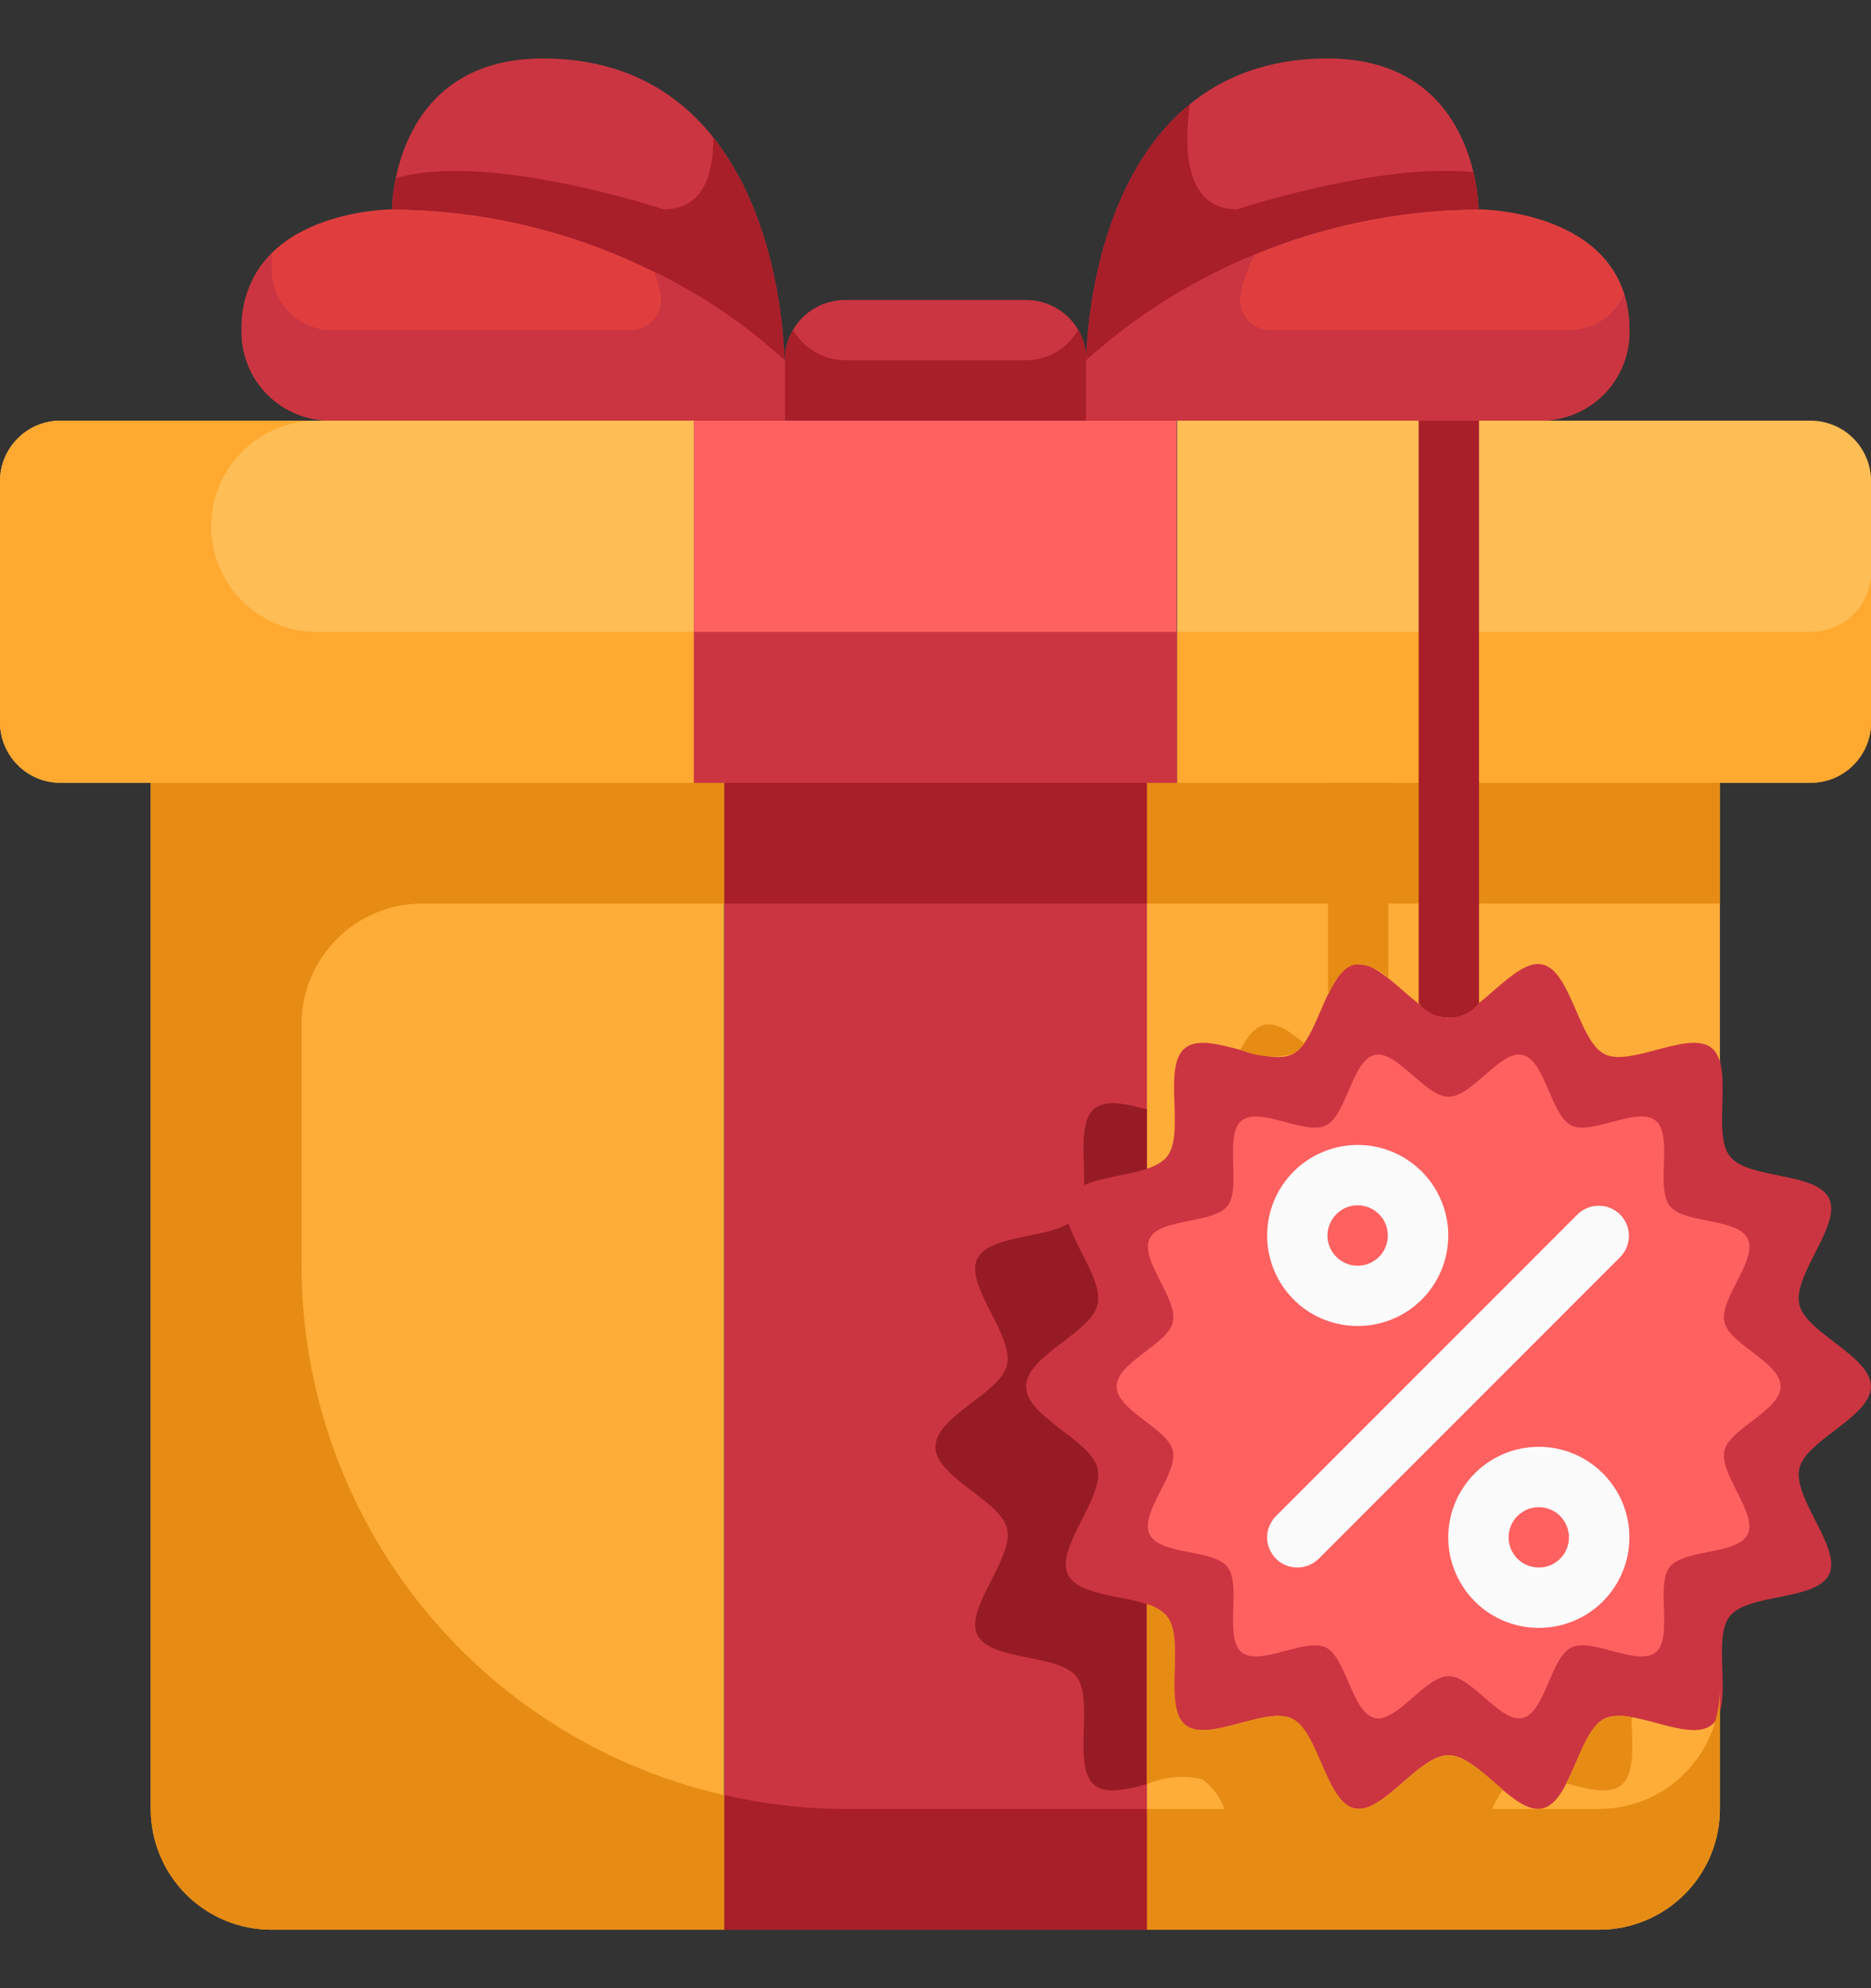 <svg width="16" height="17" viewBox="0 0 16 17" fill="none" xmlns="http://www.w3.org/2000/svg">
<rect x="0" y="0" width="16" height="17" fill="#333333" stroke="none"/>
<path d="M10.063 6.693H14.708V15.468C14.708 15.741 14.599 16.004 14.405 16.198C14.212 16.391 13.949 16.5 13.676 16.5H9.805V6.693H10.063Z" fill="#FFAD39"/>
<path d="M6.192 6.693V16.5H2.321C2.047 16.5 1.785 16.391 1.591 16.198C1.398 16.004 1.289 15.741 1.289 15.468V6.693H6.192Z" fill="#FFAD39"/>
<path d="M5.935 3.597V6.693H0.516C0.379 6.693 0.248 6.639 0.152 6.542C0.055 6.445 0 6.314 0 6.177V4.113C0 3.976 0.055 3.845 0.152 3.748C0.248 3.652 0.379 3.597 0.516 3.597H5.935Z" fill="#FEBD55"/>
<path d="M16.001 4.113V6.177C16 6.314 15.946 6.445 15.849 6.542C15.753 6.639 15.622 6.693 15.485 6.693H10.066V3.597H15.485C15.622 3.597 15.753 3.652 15.849 3.748C15.946 3.845 16 3.976 16.001 4.113Z" fill="#FEBD55"/>
<path d="M9.291 3.081V3.597H6.711V3.081C6.711 2.944 6.766 2.813 6.862 2.716C6.959 2.62 7.09 2.565 7.227 2.565H8.775C8.912 2.565 9.043 2.62 9.14 2.716C9.236 2.813 9.291 2.944 9.291 3.081Z" fill="#CB3541"/>
<path d="M8.775 3.08H7.227C7.137 3.08 7.048 3.056 6.97 3.011C6.892 2.965 6.828 2.9 6.783 2.822C6.736 2.9 6.711 2.989 6.711 3.08V3.597H9.291V3.08C9.291 2.989 9.266 2.9 9.219 2.822C9.174 2.9 9.11 2.965 9.032 3.011C8.954 3.056 8.865 3.08 8.775 3.08Z" fill="#A81E29"/>
<path d="M6.711 3.081V3.597H2.84C2.738 3.599 2.636 3.58 2.542 3.542C2.447 3.504 2.36 3.447 2.288 3.375C2.216 3.302 2.159 3.216 2.121 3.121C2.083 3.026 2.064 2.925 2.066 2.822C2.066 1.79 3.356 1.79 3.356 1.79C4.595 1.795 5.788 2.255 6.711 3.081Z" fill="#E03E3E"/>
<path d="M4.642 0.5C6.707 0.5 6.707 3.081 6.707 3.081C5.784 2.255 4.591 1.796 3.352 1.79C3.352 1.79 3.352 0.5 4.642 0.5Z" fill="#CB3541"/>
<path d="M9.289 3.081C9.289 3.081 9.289 0.5 11.354 0.5C12.644 0.5 12.644 1.79 12.644 1.79C11.406 1.796 10.212 2.255 9.289 3.081Z" fill="#CB3541"/>
<path d="M9.289 3.081C10.212 2.255 11.406 1.795 12.644 1.79C12.644 1.79 13.934 1.79 13.934 2.822C13.937 2.925 13.918 3.026 13.88 3.121C13.842 3.216 13.785 3.302 13.713 3.375C13.64 3.447 13.554 3.504 13.459 3.542C13.364 3.58 13.262 3.599 13.16 3.597H9.289V3.081Z" fill="#E03E3E"/>
<path d="M6.195 6.693H9.808V16.5H6.195V6.693Z" fill="#CB3541"/>
<path d="M10.063 3.597V6.693H9.805H6.192H5.934V3.597H6.709H9.289H10.063Z" fill="#FF6161"/>
<path d="M15.387 11.153C15.441 11.398 15.999 11.592 15.999 11.855C15.999 12.118 15.441 12.312 15.387 12.557C15.33 12.81 15.748 13.233 15.643 13.46C15.532 13.692 14.948 13.62 14.791 13.821C14.634 14.023 14.835 14.588 14.639 14.748C14.443 14.908 13.947 14.583 13.72 14.696C13.498 14.807 13.436 15.406 13.191 15.463C12.951 15.519 12.641 15.008 12.386 15.008C12.13 15.008 11.821 15.519 11.581 15.463C11.335 15.406 11.274 14.807 11.049 14.696C10.825 14.585 10.326 14.908 10.133 14.748C9.939 14.588 10.136 14.02 9.978 13.821C9.821 13.623 9.24 13.692 9.129 13.46C9.023 13.233 9.441 12.81 9.385 12.557C9.33 12.312 8.773 12.118 8.773 11.855C8.773 11.592 9.33 11.398 9.385 11.153C9.441 10.9 9.023 10.477 9.129 10.25C9.24 10.017 9.823 10.09 9.981 9.888C10.138 9.687 9.937 9.122 10.133 8.962C10.329 8.802 10.825 9.127 11.052 9.014C11.274 8.903 11.335 8.304 11.581 8.247C11.821 8.19 12.13 8.701 12.386 8.701C12.641 8.701 12.951 8.19 13.191 8.247C13.436 8.304 13.498 8.903 13.723 9.014C13.947 9.125 14.445 8.802 14.639 8.962C14.832 9.122 14.636 9.69 14.794 9.888C14.951 10.087 15.532 10.017 15.643 10.25C15.748 10.477 15.33 10.9 15.387 11.153Z" fill="#CB3541"/>
<path d="M15.227 11.855C15.227 12.061 14.788 12.214 14.746 12.406C14.702 12.606 15.03 12.938 14.946 13.117C14.862 13.297 14.401 13.242 14.278 13.399C14.156 13.556 14.312 14.002 14.158 14.128C14.004 14.254 13.616 13.999 13.437 14.087C13.258 14.175 13.214 14.645 13.02 14.69C12.832 14.734 12.589 14.332 12.388 14.332C12.187 14.332 11.944 14.734 11.756 14.69C11.562 14.645 11.514 14.174 11.339 14.087C11.163 14 10.771 14.253 10.618 14.128C10.465 14.003 10.62 13.557 10.497 13.399C10.374 13.242 9.916 13.3 9.83 13.117C9.744 12.934 10.074 12.605 10.03 12.406C9.988 12.214 9.549 12.061 9.549 11.855C9.549 11.648 9.988 11.496 10.03 11.303C10.074 11.104 9.746 10.772 9.83 10.593C9.914 10.413 10.375 10.467 10.497 10.311C10.62 10.154 10.464 9.707 10.618 9.582C10.771 9.456 11.16 9.711 11.339 9.623C11.517 9.535 11.562 9.065 11.756 9.02C11.944 8.976 12.187 9.378 12.388 9.378C12.589 9.378 12.832 8.976 13.02 9.02C13.214 9.065 13.262 9.536 13.437 9.623C13.612 9.71 14.005 9.456 14.158 9.582C14.311 9.707 14.156 10.153 14.279 10.311C14.402 10.468 14.86 10.411 14.946 10.593C15.032 10.775 14.702 11.104 14.746 11.303C14.788 11.496 15.227 11.648 15.227 11.855Z" fill="#FF6161"/>
<path d="M13.159 13.919C13.006 13.919 12.857 13.874 12.729 13.789C12.602 13.704 12.503 13.583 12.444 13.441C12.385 13.3 12.37 13.144 12.4 12.994C12.43 12.844 12.504 12.706 12.612 12.598C12.72 12.489 12.858 12.416 13.008 12.386C13.158 12.356 13.314 12.371 13.456 12.43C13.597 12.489 13.718 12.588 13.803 12.715C13.888 12.842 13.934 12.992 13.934 13.145C13.934 13.351 13.852 13.547 13.707 13.693C13.562 13.838 13.365 13.919 13.159 13.919ZM13.159 12.887C13.108 12.887 13.058 12.902 13.016 12.931C12.973 12.959 12.94 12.999 12.921 13.046C12.901 13.094 12.896 13.146 12.906 13.196C12.916 13.246 12.941 13.292 12.977 13.328C13.013 13.364 13.059 13.388 13.109 13.398C13.159 13.408 13.211 13.403 13.258 13.384C13.305 13.364 13.345 13.331 13.374 13.289C13.402 13.246 13.417 13.196 13.417 13.145C13.417 13.077 13.39 13.011 13.342 12.963C13.293 12.914 13.228 12.887 13.159 12.887Z" fill="#FBFBFB"/>
<path d="M11.61 11.338C11.457 11.338 11.308 11.293 11.18 11.208C11.053 11.123 10.954 11.002 10.895 10.861C10.837 10.719 10.821 10.563 10.851 10.413C10.881 10.263 10.955 10.125 11.063 10.017C11.171 9.909 11.309 9.835 11.459 9.805C11.61 9.775 11.765 9.79 11.907 9.849C12.048 9.908 12.169 10.007 12.254 10.134C12.339 10.262 12.385 10.411 12.385 10.564C12.385 10.77 12.303 10.967 12.158 11.112C12.013 11.257 11.816 11.338 11.61 11.338ZM11.61 10.306C11.559 10.306 11.509 10.321 11.467 10.35C11.425 10.378 11.392 10.418 11.372 10.466C11.352 10.513 11.347 10.565 11.357 10.615C11.367 10.665 11.392 10.711 11.428 10.747C11.464 10.783 11.51 10.807 11.56 10.818C11.61 10.827 11.662 10.822 11.709 10.803C11.756 10.783 11.797 10.75 11.825 10.708C11.853 10.665 11.868 10.615 11.868 10.564C11.868 10.496 11.841 10.43 11.793 10.382C11.745 10.334 11.679 10.306 11.61 10.306Z" fill="#FBFBFB"/>
<path d="M11.094 13.403C11.043 13.403 10.993 13.388 10.951 13.36C10.909 13.331 10.875 13.291 10.856 13.244C10.836 13.197 10.831 13.145 10.841 13.095C10.851 13.045 10.876 12.999 10.912 12.963L13.492 10.382C13.541 10.335 13.606 10.309 13.674 10.31C13.742 10.31 13.806 10.337 13.854 10.385C13.902 10.433 13.929 10.498 13.93 10.566C13.93 10.633 13.904 10.698 13.857 10.747L11.277 13.328C11.228 13.376 11.163 13.403 11.094 13.403Z" fill="#FBFBFB"/>
<path d="M14.708 7.726V6.693H10.063H9.805V7.726H14.708Z" fill="#E68C15"/>
<path d="M13.676 15.467H9.805V16.5H13.676C13.949 16.5 14.212 16.391 14.405 16.197C14.599 16.004 14.708 15.741 14.708 15.467V14.435C14.708 14.709 14.599 14.972 14.405 15.165C14.212 15.359 13.949 15.467 13.676 15.467Z" fill="#E68C15"/>
<path d="M2.579 10.822V8.758C2.579 8.484 2.688 8.222 2.882 8.028C3.075 7.834 3.338 7.726 3.611 7.726H6.192V6.693H1.289V15.468C1.289 15.741 1.398 16.004 1.591 16.198C1.785 16.391 2.047 16.5 2.321 16.5H6.192V15.349C5.166 15.115 4.25 14.54 3.594 13.717C2.938 12.895 2.58 11.874 2.579 10.822Z" fill="#E68C15"/>
<path d="M7.228 15.468C6.88 15.467 6.534 15.427 6.195 15.349V16.5H9.808V15.468H7.228Z" fill="#A81E29"/>
<path d="M6.195 6.693H9.808V7.726H6.195V6.693Z" fill="#A81E29"/>
<path d="M2.71 5.403C2.47 5.403 2.24 5.308 2.071 5.139C1.902 4.969 1.806 4.739 1.806 4.5C1.806 4.26 1.902 4.031 2.071 3.861C2.24 3.692 2.47 3.597 2.71 3.597H0.516C0.379 3.597 0.248 3.652 0.152 3.748C0.055 3.845 0 3.976 0 4.113V6.177C0 6.314 0.055 6.445 0.152 6.542C0.248 6.639 0.379 6.693 0.516 6.693H5.935V5.403H2.71Z" fill="#FFA930"/>
<path d="M15.485 5.403H10.066V6.693H15.485C15.622 6.693 15.753 6.638 15.849 6.542C15.946 6.445 16 6.314 16.001 6.177V4.887C16.001 5.024 15.947 5.155 15.85 5.252C15.753 5.349 15.622 5.403 15.485 5.403Z" fill="#FFA930"/>
<path d="M5.934 5.403V6.694H6.192H9.805H10.063V5.403H5.934Z" fill="#CB3541"/>
<path d="M5.675 1.79C5.675 1.79 4.169 1.29 3.385 1.524C3.366 1.612 3.355 1.701 3.352 1.79C4.591 1.796 5.784 2.255 6.707 3.081C6.707 3.081 6.707 1.942 6.1 1.177C6.101 1.504 6.008 1.79 5.675 1.79Z" fill="#A81E29"/>
<path d="M10.58 1.79C10.151 1.79 10.118 1.316 10.174 0.893C9.289 1.615 9.289 3.081 9.289 3.081C10.212 2.255 11.406 1.796 12.644 1.79C12.64 1.683 12.625 1.576 12.6 1.472C11.784 1.389 10.58 1.79 10.58 1.79Z" fill="#A81E29"/>
<path d="M5.647 2.508C5.655 2.546 5.655 2.585 5.646 2.622C5.637 2.66 5.62 2.695 5.596 2.725C5.571 2.755 5.541 2.78 5.506 2.797C5.471 2.813 5.433 2.822 5.395 2.823H2.84C2.703 2.823 2.572 2.768 2.475 2.671C2.378 2.575 2.324 2.443 2.324 2.306V2.168C2.238 2.254 2.171 2.356 2.127 2.468C2.082 2.581 2.062 2.702 2.066 2.823C2.063 2.925 2.082 3.026 2.12 3.121C2.158 3.216 2.215 3.303 2.287 3.375C2.36 3.447 2.446 3.504 2.541 3.542C2.636 3.58 2.737 3.599 2.84 3.597H6.711V3.081C6.377 2.775 6.001 2.52 5.594 2.323C5.616 2.383 5.634 2.445 5.647 2.508Z" fill="#CB3541"/>
<path d="M13.418 2.823H10.863C10.825 2.822 10.787 2.814 10.752 2.797C10.717 2.78 10.686 2.756 10.662 2.725C10.638 2.695 10.621 2.66 10.612 2.623C10.603 2.585 10.602 2.546 10.611 2.508C10.635 2.392 10.675 2.281 10.732 2.177C10.201 2.391 9.713 2.697 9.289 3.081V3.597H13.16C13.262 3.599 13.364 3.58 13.459 3.542C13.554 3.504 13.64 3.447 13.713 3.375C13.785 3.303 13.842 3.216 13.88 3.121C13.918 3.026 13.937 2.925 13.934 2.823C13.935 2.719 13.919 2.616 13.888 2.518C13.848 2.608 13.781 2.685 13.698 2.739C13.615 2.794 13.518 2.822 13.418 2.823Z" fill="#CB3541"/>
<path d="M12.648 8.577V3.597H12.132V8.577C12.162 8.616 12.202 8.647 12.246 8.668C12.291 8.69 12.34 8.701 12.389 8.701C12.439 8.701 12.488 8.69 12.533 8.668C12.577 8.647 12.617 8.616 12.648 8.577Z" fill="#A81E29"/>
<path d="M9.131 13.46C9.025 13.233 9.443 12.809 9.386 12.557C9.332 12.312 8.775 12.118 8.775 11.855C8.775 11.591 9.332 11.398 9.386 11.153C9.428 10.966 9.212 10.688 9.138 10.462C8.923 10.591 8.455 10.56 8.356 10.766C8.251 10.993 8.669 11.416 8.612 11.669C8.558 11.914 8 12.108 8 12.371C8 12.634 8.558 12.828 8.612 13.073C8.669 13.326 8.251 13.749 8.356 13.976C8.467 14.208 9.051 14.136 9.206 14.337C9.36 14.539 9.164 15.104 9.36 15.264C9.457 15.344 9.63 15.302 9.807 15.255V13.716C9.572 13.638 9.215 13.637 9.131 13.46Z" fill="#961B25"/>
<path d="M11.584 15.463C11.339 15.406 11.277 14.807 11.052 14.696C10.828 14.585 10.33 14.908 10.136 14.748C9.943 14.588 10.139 14.02 9.981 13.821C9.935 13.77 9.875 13.734 9.808 13.717V15.255C9.957 15.192 10.121 15.177 10.278 15.212C10.367 15.275 10.434 15.365 10.47 15.468C10.569 15.679 10.65 15.942 10.81 15.979C11.05 16.035 11.359 15.524 11.615 15.524C11.87 15.524 12.18 16.035 12.42 15.979C12.579 15.942 12.661 15.679 12.759 15.468C12.785 15.41 12.816 15.355 12.853 15.303C12.696 15.171 12.534 15.008 12.389 15.008C12.134 15.008 11.824 15.519 11.584 15.463Z" fill="#E68C15"/>
<path d="M13.953 14.683C13.876 14.664 13.795 14.668 13.72 14.696C13.575 14.769 13.498 15.048 13.394 15.249C13.579 15.299 13.762 15.348 13.865 15.264C13.986 15.165 13.956 14.91 13.953 14.683Z" fill="#E68C15"/>
<path d="M11.056 9.013C11.095 8.99 11.128 8.959 11.153 8.921C11.033 8.82 10.915 8.738 10.811 8.763C10.726 8.783 10.664 8.869 10.608 8.976C10.75 9.036 10.907 9.049 11.056 9.013Z" fill="#E68C15"/>
<path d="M11.584 8.247C11.638 8.245 11.691 8.254 11.741 8.274C11.791 8.293 11.836 8.324 11.873 8.362V6.694H11.357V8.508C11.418 8.379 11.486 8.27 11.584 8.247Z" fill="#E68C15"/>
<path d="M9.807 9.486C9.63 9.439 9.458 9.398 9.36 9.478C9.225 9.588 9.276 9.891 9.271 10.133C9.42 10.067 9.641 10.049 9.807 9.994V9.486Z" fill="#961B25"/>
</svg>
